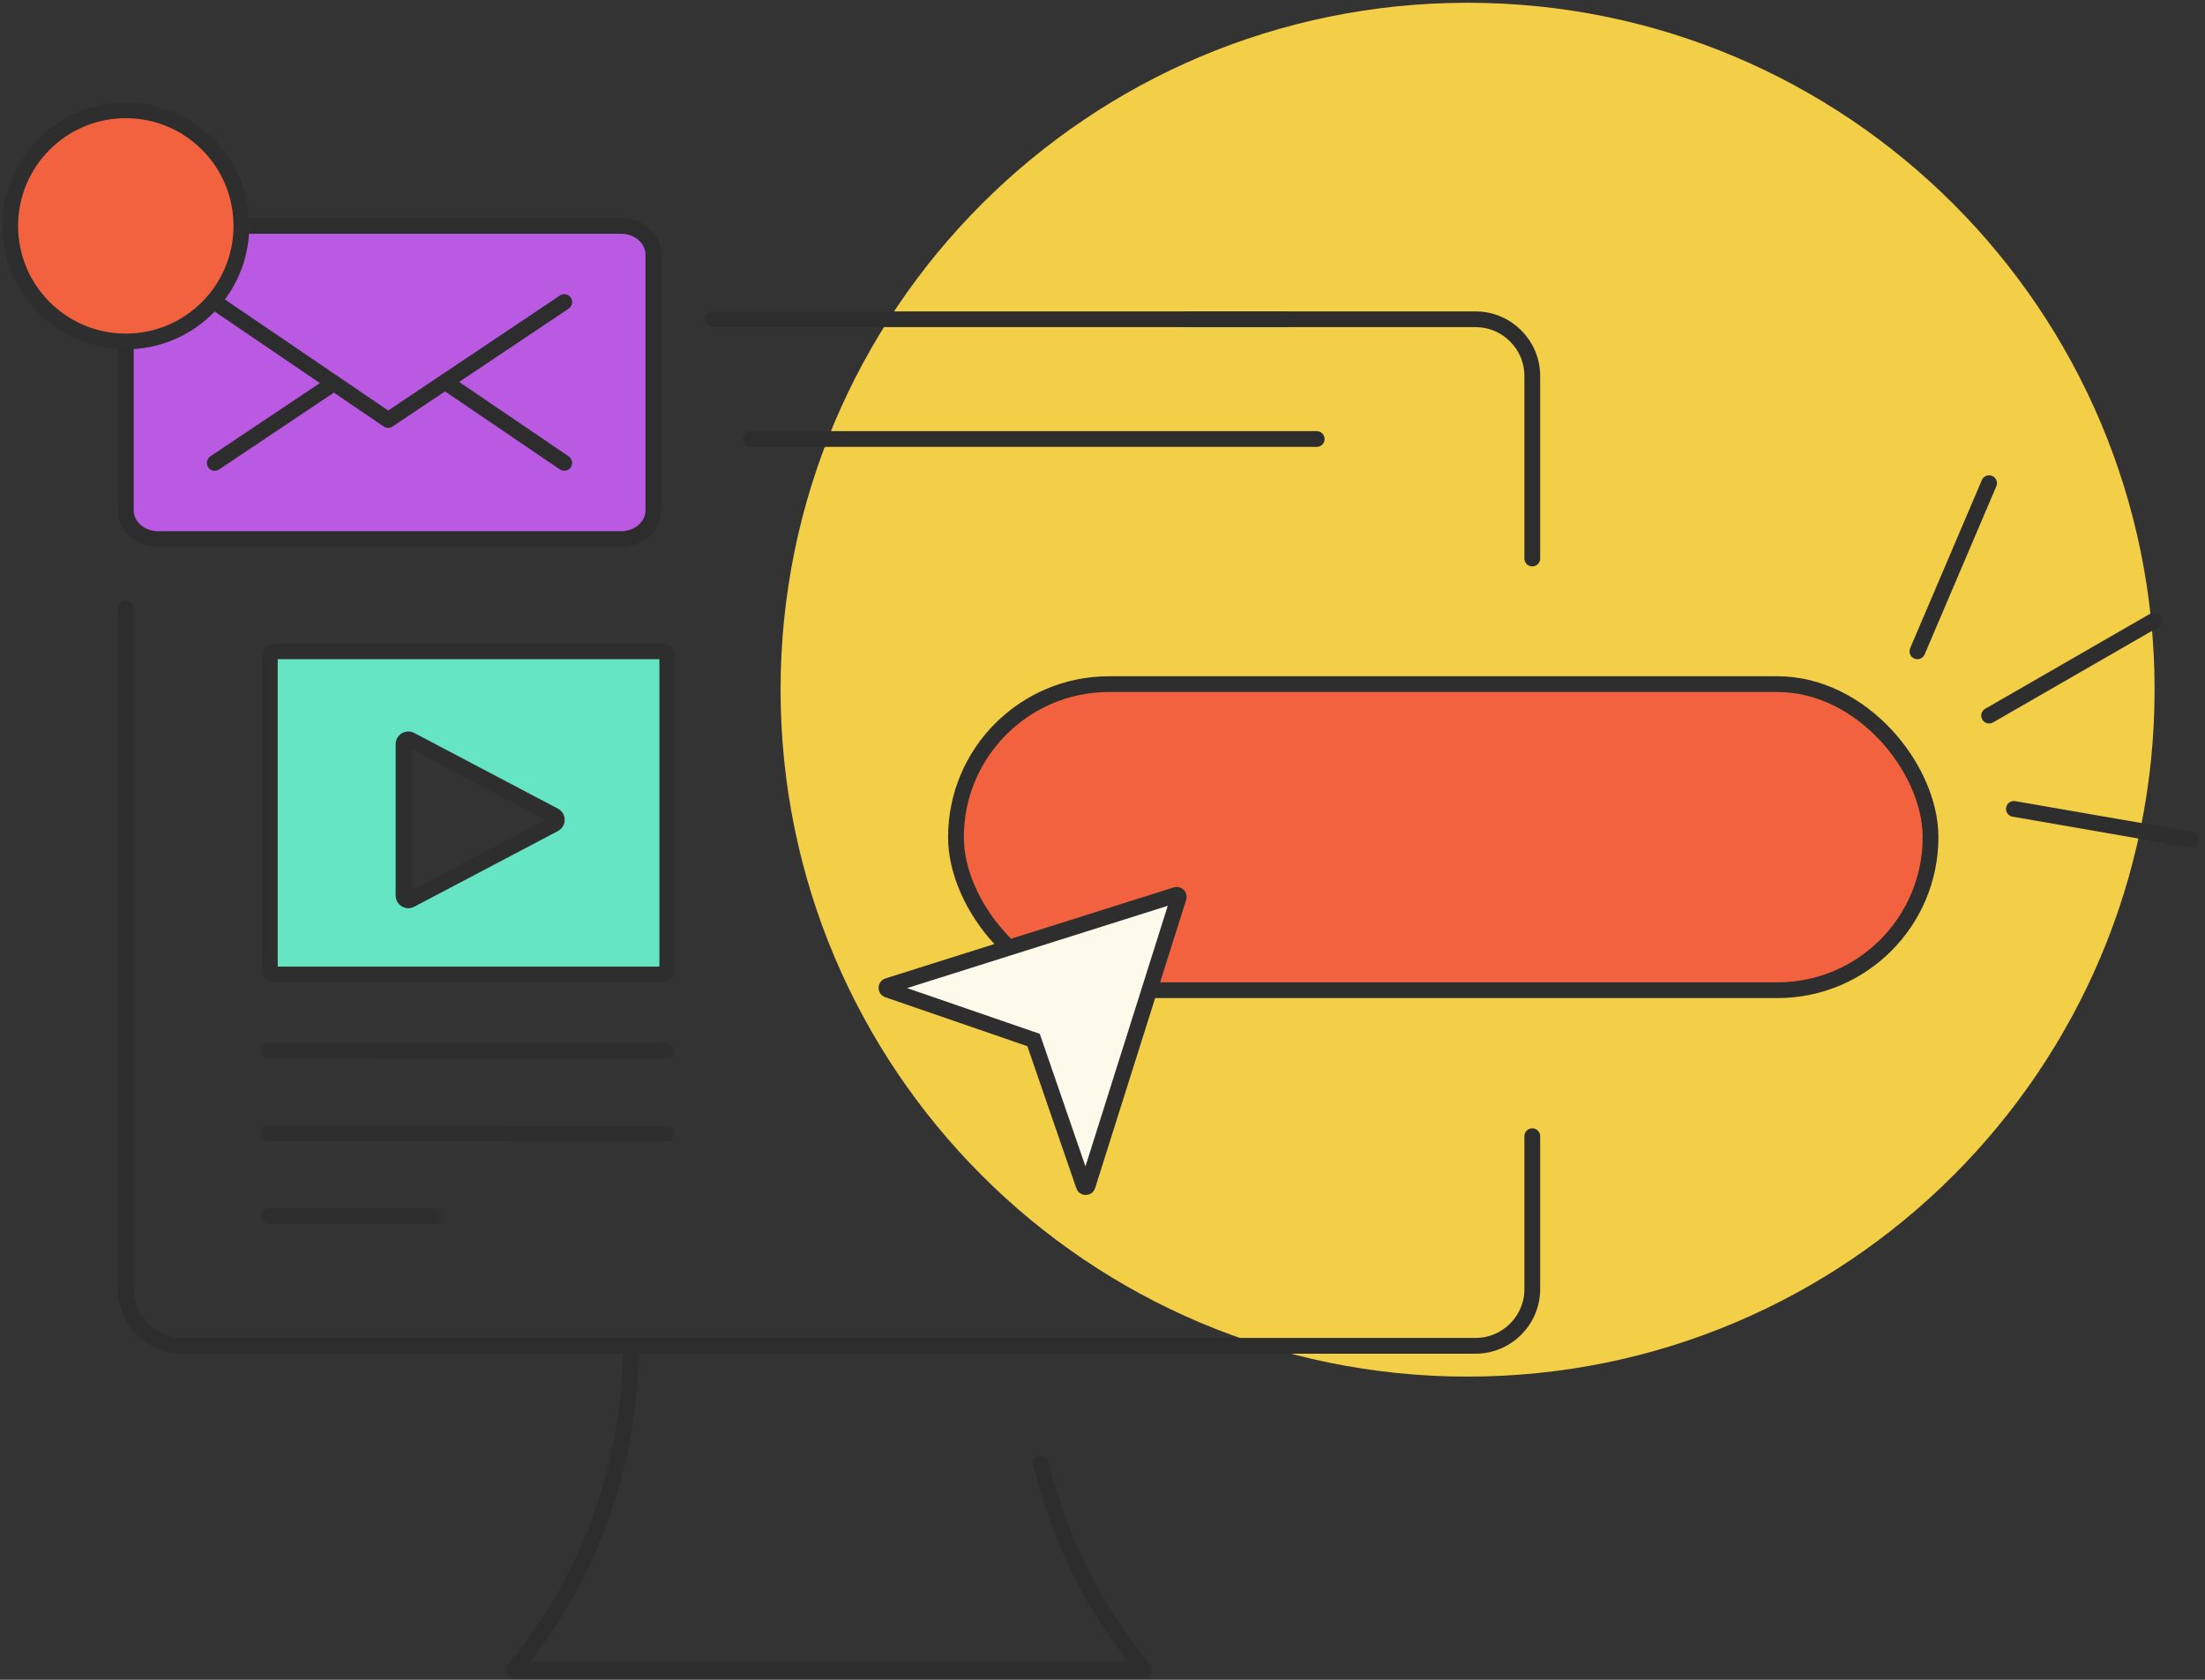 <?xml version="1.0" encoding="UTF-8"?> <svg xmlns="http://www.w3.org/2000/svg" width="210" height="160" viewBox="0 0 210 160" fill="none"><rect x="0" y="0" width="210" height="160" fill="#333333" stroke="none"/><path d="M139.77 131.122C175.906 131.122 205.199 101.828 205.199 65.692C205.199 29.557 175.906 0.263 139.77 0.263C103.634 0.263 74.341 29.557 74.341 65.692C74.341 101.828 103.634 131.122 139.77 131.122Z" fill="#F3CE47"></path><path d="M71.521 41.816H125.401" stroke="#2D2D2D" stroke-width="1.5" stroke-linecap="round" stroke-linejoin="round"></path><path d="M112.961 30.411H140.529C143.508 30.411 145.932 32.834 145.932 35.813V53.199" stroke="#2D2D2D" stroke-width="1.5" stroke-linecap="round" stroke-linejoin="round"></path><path d="M67.905 30.411L122.521 30.411" stroke="#2D2D2D" stroke-width="1.5" stroke-linecap="round" stroke-linejoin="round"></path><path d="M145.932 108.224V122.786C145.932 125.765 143.508 128.188 140.529 128.188H17.385C14.406 128.188 11.983 125.765 11.983 122.786L11.983 57.956" stroke="#2D2D2D" stroke-width="1.5" stroke-linecap="round" stroke-linejoin="round"></path><path d="M59.148 21.515H15.06C13.361 21.515 11.983 22.742 11.983 24.255V48.608C11.983 50.121 13.361 51.348 15.06 51.348H59.148C60.848 51.348 62.225 50.121 62.225 48.608V24.255C62.225 22.742 60.848 21.515 59.148 21.515Z" fill="#BA5AE2" stroke="#2D2D2D" stroke-width="1.5" stroke-linecap="round" stroke-linejoin="round"></path><path d="M20.453 28.773L36.967 40.006L53.74 28.773" stroke="#2D2D2D" stroke-width="1.5" stroke-linecap="round" stroke-linejoin="round"></path><path d="M31.787 36.506L20.453 44.09" stroke="#2D2D2D" stroke-width="1.5" stroke-linecap="round" stroke-linejoin="round"></path><path d="M53.74 44.09L42.497 36.452" stroke="#2D2D2D" stroke-width="1.5" stroke-linecap="round" stroke-linejoin="round"></path><path d="M99.155 139.416C100.8 146.308 103.957 152.822 108.471 158.424L108.96 159.024H48.955L49.444 158.424C56.336 149.842 60.071 139.193 60.071 128.188H97.844" stroke="#2D2D2D" stroke-width="1.5" stroke-linecap="round" stroke-linejoin="round"></path><path d="M191.801 77.048L208.661 79.976" stroke="#2E2E2E" stroke-width="1.5" stroke-linecap="round"></path><path d="M182.61 62.037L189.437 46.022" stroke="#2E2E2E" stroke-width="1.5" stroke-linecap="round"></path><path d="M189.437 68.163L205.199 59.083" stroke="#2E2E2E" stroke-width="1.5" stroke-linecap="round"></path><rect x="91.044" y="65.164" width="92.816" height="29.153" rx="14.576" fill="#F3623F" stroke="#2E2E2E" stroke-width="1.5"></rect><path d="M98.554 99.406L98.435 99.06L98.089 98.941L84.552 94.276C84.495 94.256 84.468 94.229 84.453 94.206C84.435 94.178 84.421 94.138 84.422 94.091C84.423 94.044 84.437 94.004 84.456 93.977C84.472 93.954 84.499 93.927 84.557 93.909L112.012 85.239C112.161 85.192 112.301 85.332 112.254 85.481L103.584 112.936C103.566 112.994 103.539 113.021 103.517 113.037C103.489 113.056 103.45 113.07 103.403 113.071C103.356 113.072 103.316 113.058 103.288 113.04C103.265 113.025 103.237 112.998 103.218 112.941L98.554 99.406Z" fill="#FDFAEC" stroke="#2E2E2E" stroke-width="1.5"></path><circle cx="11.758" cy="11.758" r="11.008" transform="matrix(-1 0 0 1 23.74 9.757)" fill="#F3623F" stroke="#2E2E2E" stroke-width="1.5"></circle><path d="M25.589 100.065L63.423 100.082" stroke="#2E2E2E" stroke-width="1.5" stroke-linecap="round"></path><path d="M25.589 107.944L63.424 107.961" stroke="#2E2E2E" stroke-width="1.5" stroke-linecap="round"></path><path d="M25.589 115.823L41.268 115.84" stroke="#2E2E2E" stroke-width="1.5" stroke-linecap="round"></path><path fill-rule="evenodd" clip-rule="evenodd" d="M26.158 62.037C25.905 62.037 25.7 62.241 25.7 62.494V92.362C25.7 92.614 25.905 92.819 26.158 92.819H63.091C63.344 92.819 63.549 92.614 63.549 92.362V62.494C63.549 62.241 63.344 62.037 63.091 62.037H26.158ZM38.431 85.298C38.431 85.642 38.797 85.863 39.101 85.703L52.783 78.495C53.108 78.323 53.108 77.857 52.783 77.686L39.101 70.478C38.797 70.318 38.431 70.538 38.431 70.883V85.298Z" fill="#65E5C4"></path><path d="M39.101 85.703L38.752 85.039L39.101 85.703ZM52.783 78.495L52.433 77.832L52.783 78.495ZM52.783 77.686L53.132 77.022L52.783 77.686ZM26.45 62.494C26.45 62.656 26.319 62.787 26.158 62.787V61.287C25.491 61.287 24.95 61.827 24.95 62.494H26.45ZM26.45 92.362V62.494H24.95V92.362H26.45ZM26.158 92.069C26.319 92.069 26.45 92.2 26.45 92.362H24.95C24.95 93.029 25.491 93.569 26.158 93.569V92.069ZM63.091 92.069H26.158V93.569H63.091V92.069ZM62.799 92.362C62.799 92.2 62.93 92.069 63.091 92.069V93.569C63.758 93.569 64.299 93.029 64.299 92.362H62.799ZM62.799 62.494V92.362H64.299V62.494H62.799ZM63.091 62.787C62.93 62.787 62.799 62.656 62.799 62.494H64.299C64.299 61.827 63.758 61.287 63.091 61.287V62.787ZM26.158 62.787H63.091V61.287H26.158V62.787ZM52.433 77.832L38.752 85.039L39.451 86.366L53.132 79.159L52.433 77.832ZM38.752 71.141L52.433 78.349L53.132 77.022L39.451 69.814L38.752 71.141ZM39.181 85.298V70.883H37.681V85.298H39.181ZM39.451 69.814C38.647 69.391 37.681 69.974 37.681 70.883H39.181C39.181 71.103 38.946 71.244 38.752 71.141L39.451 69.814ZM38.752 85.039C38.946 84.937 39.181 85.078 39.181 85.298H37.681C37.681 86.207 38.647 86.79 39.451 86.366L38.752 85.039ZM53.132 79.159C53.992 78.706 53.992 77.475 53.132 77.022L52.433 78.349C52.225 78.24 52.225 77.941 52.433 77.832L53.132 79.159Z" fill="#2E2E2E"></path></svg> 